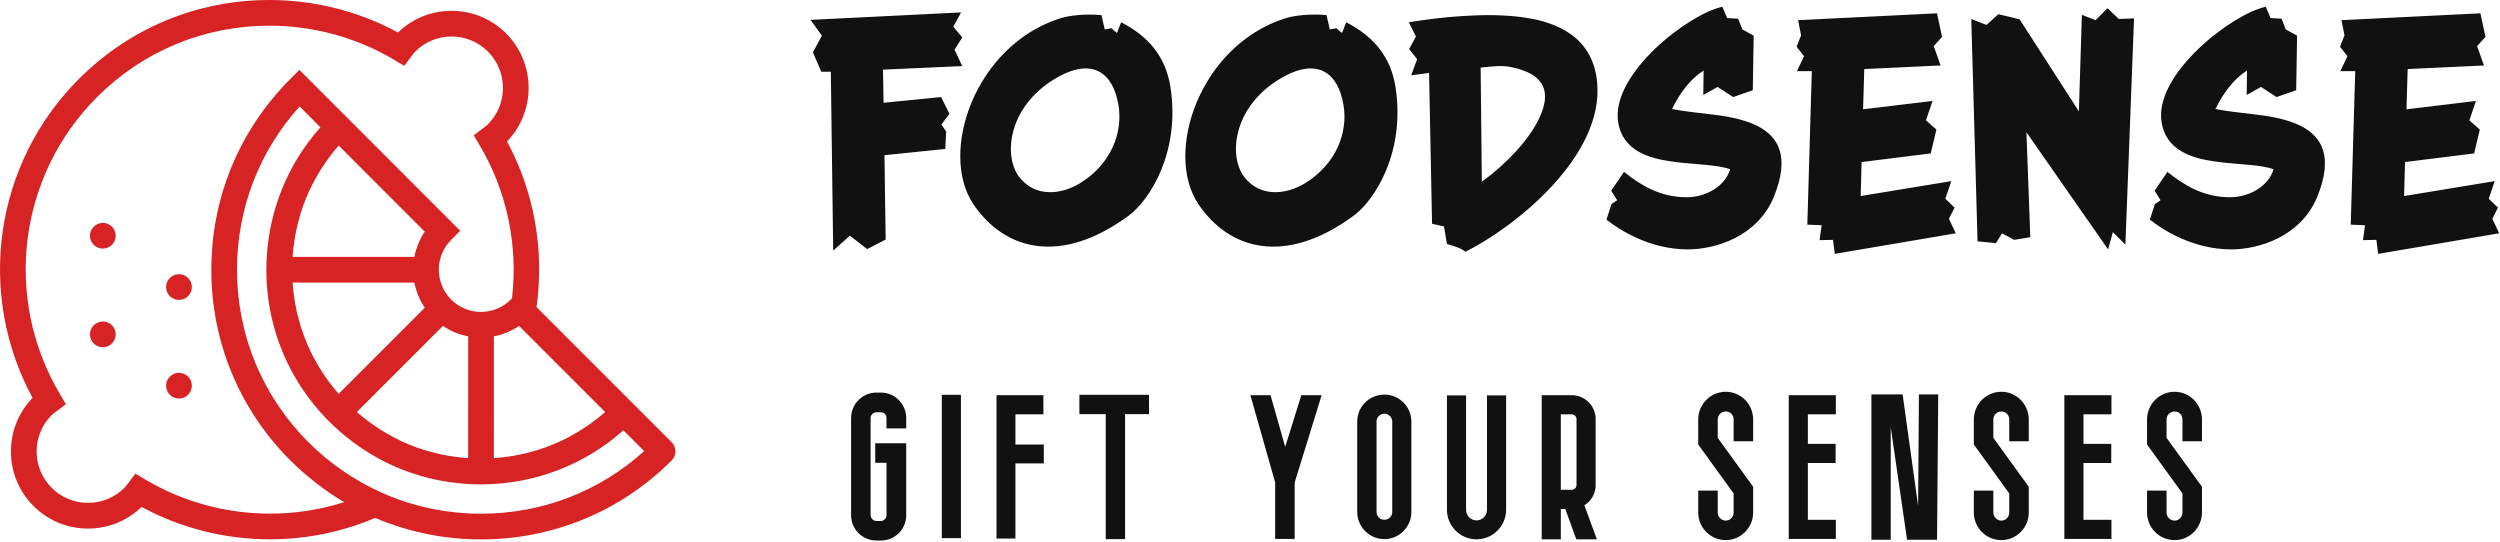 <svg width="461" height="100" viewBox="0 0 461 100" fill="none" xmlns="http://www.w3.org/2000/svg">
<path d="M98.941 56.631C100.399 46.089 98.506 35.364 93.494 26.093C98.862 20.536 98.804 11.649 93.321 6.164C90.633 3.477 87.062 1.996 83.265 1.996C79.552 1.996 76.056 3.41 73.388 5.989C66.133 2.065 57.98 0 49.678 0C36.41 0 23.937 5.164 14.559 14.544C-1.051 30.154 -4.441 54.075 6.005 73.373C3.43 76.037 2.015 79.534 2.015 83.251C2.015 87.049 3.494 90.621 6.18 93.306C8.864 95.99 12.434 97.468 16.232 97.468C19.949 97.468 23.446 96.053 26.11 93.478C33.349 97.391 41.484 99.449 49.77 99.449C56.507 99.449 63.031 98.111 69.188 95.501C75.276 98.098 81.88 99.468 88.698 99.468C101.982 99.468 114.469 94.294 123.86 84.902C124.785 83.977 124.785 82.478 123.86 81.553L98.941 56.631ZM111.119 76.386C110.821 76.638 110.514 76.878 110.21 77.118C109.668 77.545 109.119 77.955 108.556 78.347C108.238 78.569 107.919 78.79 107.593 79C106.986 79.395 106.365 79.761 105.737 80.115C105.448 80.278 105.167 80.45 104.875 80.604C103.018 81.58 101.081 82.382 99.077 83.006C98.776 83.1 98.466 83.173 98.161 83.26C97.451 83.459 96.736 83.644 96.011 83.797C95.646 83.874 95.278 83.941 94.911 84.007C94.221 84.132 93.524 84.234 92.823 84.315C92.449 84.359 92.073 84.405 91.696 84.436C91.488 84.454 91.275 84.454 91.066 84.468L91.069 62.031C91.505 61.947 91.933 61.84 92.356 61.71C92.413 61.693 92.468 61.669 92.525 61.651C92.995 61.499 93.453 61.317 93.903 61.111C94.034 61.05 94.162 60.99 94.29 60.927C94.781 60.681 95.263 60.414 95.719 60.105L111.583 75.969C111.425 76.105 111.277 76.253 111.119 76.386ZM84.541 84.311C83.859 84.231 83.183 84.132 82.51 84.011C82.125 83.944 81.742 83.874 81.359 83.792C80.658 83.642 79.967 83.464 79.278 83.271C78.953 83.18 78.623 83.1 78.301 83.001C77.308 82.692 76.328 82.349 75.368 81.951C75.353 81.946 75.341 81.94 75.328 81.934C74.375 81.537 73.443 81.089 72.527 80.608C72.231 80.451 71.943 80.276 71.651 80.112C71.024 79.758 70.405 79.393 69.801 79C69.477 78.792 69.161 78.572 68.844 78.351C68.277 77.957 67.721 77.543 67.175 77.112C66.875 76.875 66.575 76.64 66.281 76.392C66.121 76.258 65.972 76.106 65.813 75.967L81.674 60.103C81.686 60.111 81.7 60.117 81.712 60.127C81.951 60.289 82.203 60.433 82.454 60.577C82.562 60.64 82.667 60.711 82.777 60.771C83.142 60.967 83.518 61.145 83.9 61.303C83.944 61.322 83.99 61.333 84.034 61.35C84.373 61.486 84.718 61.613 85.07 61.718C85.221 61.764 85.378 61.792 85.531 61.834C85.78 61.898 86.028 61.966 86.284 62.017C86.3 62.02 86.317 62.026 86.333 62.029L86.328 84.468C86.121 84.454 85.911 84.455 85.706 84.436C85.314 84.405 84.928 84.357 84.541 84.311ZM54.123 45.587C54.203 44.901 54.304 44.22 54.424 43.544C54.492 43.162 54.562 42.782 54.642 42.403C54.792 41.696 54.972 40.996 55.166 40.303C55.257 39.984 55.334 39.66 55.432 39.345C56.054 37.346 56.854 35.41 57.828 33.557C57.982 33.266 58.154 32.985 58.315 32.699C58.67 32.068 59.039 31.443 59.434 30.831C59.642 30.511 59.86 30.197 60.08 29.881C60.475 29.313 60.89 28.755 61.321 28.207C61.558 27.907 61.794 27.606 62.042 27.312C62.176 27.153 62.327 27.004 62.464 26.848L78.326 42.719C78.015 43.178 77.749 43.66 77.504 44.151C77.441 44.279 77.381 44.406 77.321 44.536C77.114 44.989 76.931 45.45 76.779 45.924C76.762 45.977 76.738 46.029 76.722 46.085C76.594 46.506 76.486 46.934 76.403 47.368L53.97 47.367C53.984 47.16 53.982 46.95 54 46.743C54.031 46.356 54.077 45.973 54.123 45.587ZM59.432 68.638C59.038 68.031 58.672 67.407 58.316 66.777C58.154 66.488 57.982 66.205 57.827 65.912C56.854 64.06 56.054 62.126 55.432 60.127C55.332 59.811 55.257 59.489 55.166 59.17C54.972 58.475 54.792 57.776 54.641 57.067C54.56 56.69 54.492 56.311 54.424 55.93C54.303 55.253 54.203 54.571 54.123 53.884C54.077 53.501 54.031 53.117 53.998 52.73C53.981 52.523 53.982 52.313 53.968 52.105L76.403 52.106C76.407 52.122 76.411 52.136 76.415 52.151C76.465 52.408 76.534 52.661 76.601 52.913C76.639 53.062 76.669 53.213 76.713 53.36C76.812 53.691 76.934 54.018 77.062 54.342C77.128 54.508 77.202 54.672 77.275 54.836C77.395 55.106 77.515 55.378 77.656 55.64C77.739 55.796 77.84 55.944 77.93 56.099C78.05 56.303 78.165 56.51 78.298 56.707C78.308 56.721 78.315 56.739 78.326 56.753L62.461 72.62C62.322 72.461 62.17 72.312 62.036 72.151C61.79 71.859 61.556 71.561 61.319 71.262C60.888 70.715 60.473 70.157 60.077 69.589C59.859 69.275 59.641 68.959 59.432 68.638ZM49.77 94.713C41.664 94.713 33.716 92.537 26.785 88.418L24.97 87.338L23.555 89.201C23.361 89.459 23.171 89.722 22.936 89.957C21.147 91.746 18.768 92.731 16.234 92.731C13.701 92.731 11.319 91.746 9.53 89.957C7.74 88.167 6.753 85.785 6.753 83.251C6.753 80.718 7.738 78.337 9.527 76.547C9.778 76.296 10.061 76.097 10.444 75.813L12.161 74.538L11.07 72.701C0.543 54.981 3.355 32.444 17.909 17.891C26.394 9.407 37.676 4.735 49.68 4.735C57.803 4.735 65.77 6.918 72.718 11.05L74.553 12.141L75.928 10.297C76.13 10.026 76.323 9.751 76.564 9.509C78.356 7.717 80.737 6.731 83.268 6.731C85.799 6.731 88.182 7.717 89.975 9.511C93.671 13.207 93.671 19.222 89.978 22.915C89.749 23.144 89.495 23.326 89.244 23.517L87.359 24.955L88.437 26.768C93.469 35.229 95.559 45.188 94.41 55.029L94.203 55.236C92.733 56.704 90.782 57.512 88.703 57.514C86.617 57.512 84.659 56.702 83.192 55.237C81.729 53.759 80.922 51.806 80.919 49.733C80.919 47.66 81.729 45.704 83.197 44.228L84.861 42.553L55.212 12.888L53.537 14.563C44.143 23.956 38.969 36.446 38.969 49.732C38.969 63.019 44.143 75.508 53.537 84.897C54.222 85.582 54.93 86.239 55.647 86.879C55.844 87.055 56.047 87.225 56.248 87.398C56.812 87.886 57.383 88.358 57.966 88.817C58.147 88.961 58.329 89.105 58.514 89.245C60.1 90.463 61.749 91.584 63.455 92.594C59.049 94.002 54.465 94.713 49.77 94.713ZM88.699 94.73C82.694 94.73 76.868 93.56 71.481 91.331L70.203 90.755C67.742 89.646 65.404 88.325 63.2 86.808C63.141 86.767 63.083 86.726 63.024 86.684C61.976 85.957 60.959 85.183 59.974 84.365C59.892 84.297 59.815 84.226 59.734 84.158C58.751 83.331 57.795 82.466 56.881 81.55C48.382 73.056 43.701 61.756 43.701 49.735C43.701 38.506 47.785 27.906 55.25 19.633L59.082 23.468C59.025 23.531 58.978 23.601 58.923 23.665C58.187 24.504 57.483 25.362 56.826 26.25C56.799 26.286 56.774 26.324 56.747 26.36C56.09 27.256 55.476 28.174 54.9 29.117C54.859 29.183 54.814 29.248 54.775 29.314C54.216 30.238 53.706 31.187 53.228 32.148C53.164 32.276 53.097 32.403 53.035 32.53C52.582 33.468 52.171 34.425 51.794 35.394C51.733 35.552 51.671 35.71 51.611 35.868C51.251 36.833 50.931 37.812 50.646 38.805C50.599 38.97 50.553 39.138 50.507 39.305C50.236 40.308 49.999 41.321 49.806 42.348C49.778 42.499 49.754 42.652 49.727 42.805C49.541 43.86 49.393 44.924 49.292 45.999C49.282 46.104 49.277 46.209 49.268 46.315C49.172 47.447 49.113 48.587 49.113 49.736C49.113 53.041 49.514 56.284 50.296 59.408C52.014 66.283 55.563 72.589 60.7 77.728C60.7 77.728 60.703 77.729 60.705 77.733C62.033 79.059 63.441 80.273 64.914 81.384C64.996 81.446 65.075 81.514 65.157 81.574C65.386 81.744 65.623 81.902 65.855 82.066C66.152 82.276 66.444 82.493 66.744 82.693C66.912 82.805 67.085 82.906 67.252 83.015C67.627 83.257 67.999 83.502 68.38 83.729C68.385 83.732 68.389 83.735 68.396 83.738C74.468 87.378 81.429 89.321 88.685 89.321H88.698C89.847 89.321 90.987 89.263 92.119 89.166C92.223 89.157 92.328 89.154 92.43 89.143C93.507 89.043 94.571 88.892 95.629 88.707C95.779 88.68 95.929 88.656 96.079 88.63C97.107 88.435 98.122 88.2 99.126 87.927C99.292 87.881 99.456 87.837 99.622 87.79C100.615 87.505 101.595 87.183 102.56 86.823C102.718 86.763 102.874 86.702 103.031 86.642C104.003 86.264 104.96 85.852 105.899 85.399C106.026 85.338 106.149 85.273 106.275 85.21C107.24 84.73 108.187 84.22 109.112 83.661C109.18 83.62 109.245 83.576 109.311 83.533C110.249 82.958 111.168 82.346 112.06 81.689C112.098 81.661 112.139 81.635 112.177 81.607C113.064 80.95 113.92 80.248 114.757 79.513C114.821 79.457 114.891 79.409 114.956 79.351L118.789 83.184C110.522 90.647 99.923 94.73 88.699 94.73Z" fill="#D72323"/>
<path d="M31.576 51.047L31.557 51.061C30.515 51.852 30.322 53.332 31.114 54.372C31.579 54.983 32.286 55.303 33.001 55.303C33.505 55.303 34.013 55.144 34.443 54.817C35.485 54.026 35.687 52.541 34.896 51.498C34.102 50.456 32.617 50.254 31.576 51.047Z" fill="#D72323"/>
<path d="M17.584 41.545L17.565 41.56C16.504 42.324 16.272 43.797 17.036 44.858C17.497 45.499 18.223 45.838 18.961 45.838C19.444 45.838 19.932 45.693 20.352 45.39C21.413 44.626 21.654 43.147 20.89 42.084C20.126 41.023 18.645 40.781 17.584 41.545Z" fill="#D72323"/>
<path d="M31.576 69.232L31.557 69.246C30.515 70.037 30.322 71.517 31.114 72.557C31.579 73.168 32.286 73.489 33.001 73.489C33.505 73.489 34.013 73.329 34.443 73.002C35.485 72.211 35.687 70.726 34.896 69.684C34.102 68.643 32.617 68.441 31.576 69.232Z" fill="#D72323"/>
<path d="M17.584 59.732L17.565 59.746C16.504 60.511 16.272 61.984 17.036 63.045C17.497 63.686 18.223 64.025 18.961 64.025C19.444 64.025 19.932 63.88 20.352 63.577C21.413 62.812 21.654 61.333 20.89 60.27C20.126 59.208 18.645 58.966 17.584 59.732Z" fill="#D72323"/>
<path d="M176.014 9.161L177.443 12.184L162.822 12.844L162.932 18.945L173.54 17.9L175.079 20.979L173.595 22.957L174.475 24.276L174.31 27.465L163.097 28.619L163.316 44.174L159.908 45.933L156.72 43.46L153.642 46.208L153.203 13.228H151.444L149.905 9.655L151.554 6.577L149.465 3.664L177.223 2.29L175.794 4.928L177.443 6.907L176.014 9.161ZM206.245 19.384C205.201 13.118 201.243 10.92 195.472 13.998C185.963 19.055 184.863 28.619 187.941 32.631C190.91 36.479 195.747 35.874 199.155 33.786C205.036 30.158 207.07 24.276 206.245 19.384ZM215.809 15.922C217.733 27.904 212.072 36.864 208.114 39.777C195.472 49.066 185.138 46.043 179.477 37.633C173.1 28.124 179.751 8.391 195.472 3.389C197.176 2.84 200.144 2.51 203.112 2.785L203.717 5.423L204.926 5.203L205.97 6.083L206.74 4.104C211.632 6.632 214.875 10.26 215.809 15.922ZM247.745 19.384C246.701 13.118 242.743 10.92 236.972 13.998C227.462 19.055 226.363 28.619 229.441 32.631C232.409 36.479 237.246 35.874 240.654 33.786C246.536 30.158 248.569 24.276 247.745 19.384ZM257.309 15.922C259.233 27.904 253.571 36.864 249.614 39.777C236.972 49.066 226.638 46.043 220.976 37.633C214.6 28.124 221.251 8.391 236.972 3.389C238.675 2.84 241.644 2.51 244.612 2.785L245.216 5.423L246.426 5.203L247.47 6.083L248.24 4.104C253.132 6.632 256.375 10.26 257.309 15.922ZM283.858 21.748C285.892 17.406 285.342 13.778 278.801 12.404C276.877 11.964 274.953 12.294 273.03 12.459L273.249 33.511C277.592 30.378 281.934 25.87 283.858 21.748ZM294.521 15.262C295.731 28.894 279.351 41.866 270.226 46.428C269.457 45.658 266.818 44.999 266.818 44.999L266.269 41.756L264.07 41.261L263.52 13.448L260.222 13.888L261.322 10.92L259.838 9.051L261.102 6.742L259.783 4.104C265.169 3.224 273.744 2.235 280.67 3.169C287.486 4.049 293.807 7.072 294.521 15.262ZM327.117 36.259C324.038 43.735 316.178 45.988 311.231 45.988C304.086 45.988 298.424 42.251 296.225 40.492L297.16 37.633L298.204 36.919L297.105 35.16L299.468 31.697C302.382 34.006 305.954 36.369 311.011 36.369C314.639 36.369 318.157 34.28 319.036 31.202C317.937 30.817 316.563 30.598 314.859 30.433C312.715 30.213 310.407 30.103 308.208 29.773C303.866 29.169 299.139 27.684 298.369 22.408C297.105 13.558 311.396 2.565 317.607 1.246L318.487 3.334L320.521 3.444L321.29 5.423L323.379 6.577L323.214 16.636L319.586 17.9L316.728 16.032L314.089 17.516L314.144 13.008C311.891 14.438 309.912 16.856 308.318 20.099C310.517 20.539 312.825 20.759 315.079 21.034C318.102 21.363 321.4 21.913 323.983 23.177C328.106 25.266 330.03 29.004 327.117 36.259ZM359.382 40.327L360.646 43.02L338.33 46.813L338 44.229L335.526 44.284L335.911 41.536L333.273 41.426L334.097 13.118H331.349L332.668 10.37L331.294 8.611L332.118 6.522L331.569 3.719L357.183 2.455L358.118 6.797L356.579 8.501L357.843 12.074L343.771 12.733L343.552 20.154L356.359 18.615L355.149 22.188L357.073 23.892L356.029 28.289L343.277 29.883L343.112 36.149L359.822 33.401L358.722 36.644L360.426 38.293L359.382 40.327ZM390.713 3.499L393.516 3.389L391.922 45.109L389.613 42.8L388.734 45.988L373.673 24.386L374.388 43.735L371.42 44.229L369.166 43.02L368.067 44.834L364.659 44.504L363.504 3.499L366.308 4.598L368.506 2.62L372.409 3.554L383.347 20.539L383.897 2.73L386.425 3.719L388.624 1.52L390.713 3.499ZM427.32 36.259C424.242 43.735 416.382 45.988 411.435 45.988C404.289 45.988 398.628 42.251 396.429 40.492L397.364 37.633L398.408 36.919L397.309 35.16L399.672 31.697C402.586 34.006 406.158 36.369 411.215 36.369C414.843 36.369 418.361 34.28 419.24 31.202C418.141 30.817 416.767 30.598 415.063 30.433C412.919 30.213 410.611 30.103 408.412 29.773C404.07 29.169 399.342 27.684 398.573 22.408C397.309 13.558 411.6 2.565 417.811 1.246L418.691 3.334L420.724 3.444L421.494 5.423L423.583 6.577L423.418 16.636L419.79 17.9L416.932 16.032L414.293 17.516L414.348 13.008C412.095 14.438 410.116 16.856 408.522 20.099C410.721 20.539 413.029 20.759 415.283 21.034C418.306 21.363 421.604 21.913 424.187 23.177C428.31 25.266 430.234 29.004 427.32 36.259ZM459.586 40.327L460.85 43.02L438.534 46.813L438.204 44.229L435.73 44.284L436.115 41.536L433.477 41.426L434.301 13.118H431.553L432.872 10.37L431.498 8.611L432.322 6.522L431.773 3.719L457.387 2.455L458.322 6.797L456.782 8.501L458.047 12.074L443.975 12.733L443.755 20.154L456.563 18.615L455.353 22.188L457.277 23.892L456.233 28.289L443.481 29.883L443.316 36.149L460.026 33.401L458.926 36.644L460.63 38.293L459.586 40.327Z" fill="#111111"/>
<path d="M162.432 99.671H161.615C159.017 99.671 156.938 97.593 156.938 94.995V77.104C156.938 74.505 159.017 72.39 161.615 72.39H162.432C165.03 72.39 167.108 74.505 167.108 77.104V78.997H163.471V77.104C163.471 76.473 163.025 76.027 162.432 76.027H161.615C161.058 76.027 160.539 76.473 160.539 77.104V94.995C160.539 95.551 161.058 96.071 161.615 96.071H162.432C163.025 96.071 163.471 95.551 163.471 94.995V85.344H161.392V81.744H167.108V94.995C167.108 97.593 165.03 99.671 162.432 99.671ZM177.195 72.798V99.226H173.669V72.798H177.195ZM192.479 81.966V85.455H187.245V99.3H183.756V72.872H192.404V76.399H187.245V81.966H192.479ZM211.882 72.798V76.361H207.465V99.412H203.902V76.361H199.039V72.798H211.882ZM243.711 72.872L238.737 88.982V99.375H235.136V88.944L230.571 72.872H234.283L236.992 82.412L239.962 72.872H243.711ZM255.282 99.412C252.498 99.412 250.271 97.147 250.271 94.401V77.735C250.271 74.988 252.498 72.761 255.282 72.761C258.029 72.761 260.256 74.988 260.256 77.735V94.401C260.256 97.147 258.029 99.412 255.282 99.412ZM255.282 76.287C254.466 76.287 253.835 76.955 253.835 77.735V94.401C253.835 95.217 254.466 95.848 255.282 95.848C256.062 95.848 256.73 95.217 256.73 94.401V77.735C256.73 76.955 256.062 76.287 255.282 76.287ZM272.273 99.449C269.266 99.449 266.817 96.999 266.817 93.993V72.909H270.343V93.993C270.343 95.069 271.197 95.96 272.273 95.96C273.349 95.96 274.203 95.069 274.203 93.993V72.909H277.729V93.993C277.729 96.999 275.28 99.449 272.273 99.449ZM294.46 99.449H290.674L288.633 93.844H287.816V99.449H284.29V72.872H289.82C292.27 72.872 294.238 74.84 294.238 77.289V89.427C294.238 91.023 293.421 92.396 292.159 93.176L294.46 99.449ZM287.816 76.399V90.318H289.82C290.303 90.318 290.711 89.909 290.711 89.427V77.289C290.711 76.807 290.303 76.399 289.82 76.399H287.816ZM318.234 99.597C315.413 99.597 313.149 97.296 313.149 94.512V90.466H316.75V94.512C316.75 95.329 317.418 95.997 318.234 95.997C319.051 95.997 319.682 95.329 319.682 94.512V90.986L313.149 81.966V77.364C313.149 74.543 315.413 72.241 318.234 72.241C321.018 72.241 323.282 74.543 323.282 77.364V81.372H319.682V77.364C319.682 76.51 319.051 75.879 318.234 75.879C317.418 75.879 316.75 76.51 316.75 77.364V80.741L323.282 89.761V94.512C323.282 97.296 321.018 99.597 318.234 99.597ZM338.491 85.381H333.369V95.848H338.529V99.375H329.843V72.872H338.529V76.399H333.369V81.855H338.491V85.381ZM353.701 93.287L353.849 72.724H357.412L357.19 99.523H351.659L348.653 78.774V99.523H345.089V72.724H350.842L353.701 93.287ZM369.058 99.597C366.237 99.597 363.973 97.296 363.973 94.512V90.466H367.573V94.512C367.573 95.329 368.242 95.997 369.058 95.997C369.875 95.997 370.506 95.329 370.506 94.512V90.986L363.973 81.966V77.364C363.973 74.543 366.237 72.241 369.058 72.241C371.842 72.241 374.106 74.543 374.106 77.364V81.372H370.506V77.364C370.506 76.51 369.875 75.879 369.058 75.879C368.242 75.879 367.573 76.51 367.573 77.364V80.741L374.106 89.761V94.512C374.106 97.296 371.842 99.597 369.058 99.597ZM389.315 85.381H384.193V95.848H389.352V99.375H380.667V72.872H389.352V76.399H384.193V81.855H389.315V85.381ZM400.998 99.597C398.177 99.597 395.913 97.296 395.913 94.512V90.466H399.513V94.512C399.513 95.329 400.182 95.997 400.998 95.997C401.815 95.997 402.446 95.329 402.446 94.512V90.986L395.913 81.966V77.364C395.913 74.543 398.177 72.241 400.998 72.241C403.782 72.241 406.046 74.543 406.046 77.364V81.372H402.446V77.364C402.446 76.51 401.815 75.879 400.998 75.879C400.182 75.879 399.513 76.51 399.513 77.364V80.741L406.046 89.761V94.512C406.046 97.296 403.782 99.597 400.998 99.597Z" fill="#111111"/>
</svg>
